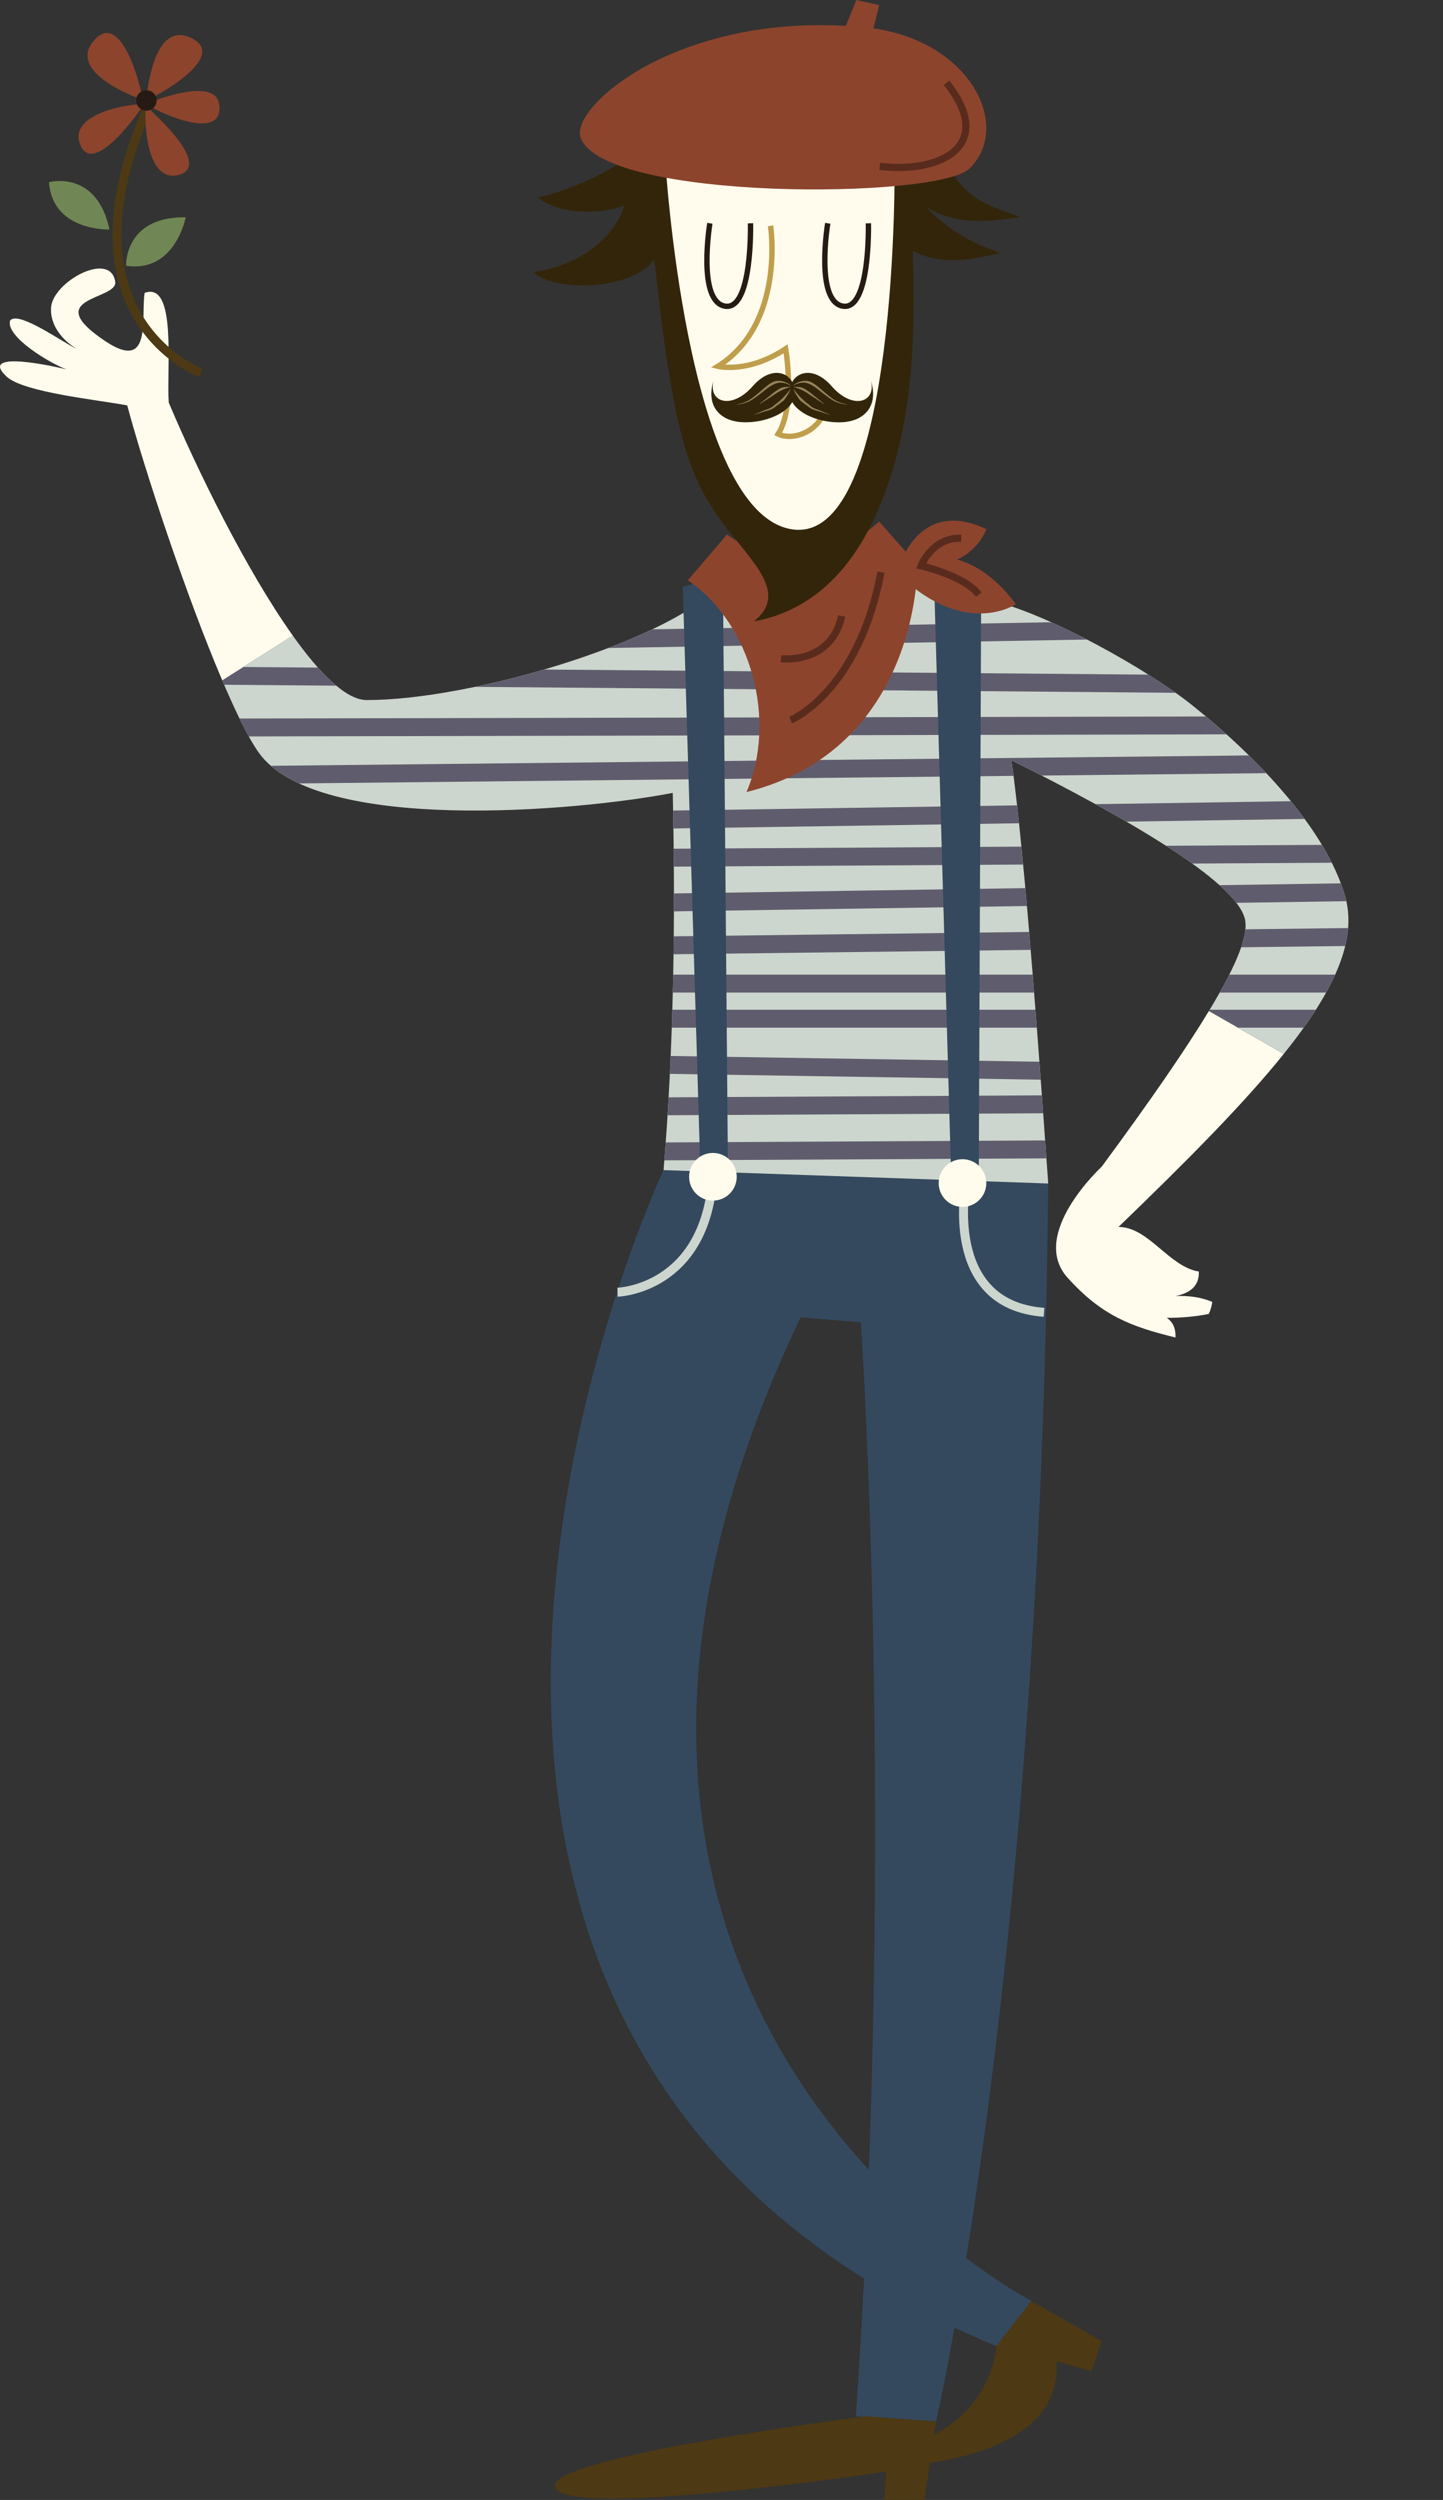 <!-- Generator: Adobe Illustrator 22.1.0, SVG Export Plug-In  -->
<svg version="1.1"
	 xmlns="http://www.w3.org/2000/svg" xmlns:xlink="http://www.w3.org/1999/xlink" xmlns:a="http://ns.adobe.com/AdobeSVGViewerExtensions/3.0/"
	 x="0px" y="0px" width="40.239px" height="69.693px" viewBox="0 0 40.239 69.693"
	 style="enable-background:new 0 0 40.239 69.693;" xml:space="preserve">
<rect x="0" y="0" width="40.239" height="69.693" fill="#333333" stroke="none"/>
<style type="text/css">
	.st0{clip-path:url(#SVGID_2_);}
	.st1{fill:none;stroke:#5F5D6D;stroke-width:0.5;stroke-miterlimit:10;}
	.st2{fill:#FFFCED;}
	.st3{fill:#34495E;}
	.st4{fill:#8C442D;}
	.st5{fill:none;stroke:#592B1D;stroke-width:0.2;stroke-miterlimit:10;}
	.st6{fill:#33250A;}
	.st7{fill:none;stroke:#261B14;stroke-width:0.15;stroke-miterlimit:10;}
	.st8{fill:none;stroke:#BF9E4C;stroke-width:0.15;stroke-miterlimit:10;}
	.st9{fill:#4D3913;}
	.st10{fill:none;stroke:#4D3913;stroke-width:0.25;stroke-miterlimit:10;}
	.st11{fill:#261B14;}
	.st12{fill:#708755;}
	.st13{fill:none;stroke:#CDD6CE;stroke-width:0.25;stroke-miterlimit:10;}
	.st14{fill:#96835A;}
	.st15{clip-path:url(#SVGID_4_);}
</style>
<defs>
</defs>
<g>
	<g>
		<g>
			<defs>
				<path id="SVGID_1_" d="M37.506,24.972c-0.533-1.838-2.4-3.824-4.267-5.317c-1.271-1.015-3.94-2.491-5.502-2.891
					c-2.446-0.625-5.524-0.655-5.503-0.559l-2.238,0.186c-1.516,1.516-6.836,3.125-9.77,3.125c-0.57,0-1.304-0.73-2.062-1.798
					l-1.967,1.248c0.378,0.888,0.733,1.617,1.021,2.019c1.618,2.265,8.848,1.637,11.542,1.119c0.08,3.548,0.024,7.159-0.256,10.516
					c1.196,0.507,7.647,1.119,10.726,0.372c-0.187-2.611-0.635-9.101-1.026-11.798c3.219,1.608,6.226,3.358,6.506,4.407
					c0.115,0.431-0.183,1.234-1,2.586l2.089,1.194C37.218,27.612,37.861,26.192,37.506,24.972z"/>
			</defs>
			<use xlink:href="#SVGID_1_"  style="overflow:visible;fill:#CDD6CE;"/>
			<clipPath id="SVGID_2_">
				<use xlink:href="#SVGID_1_"  style="overflow:visible;"/>
			</clipPath>
			<g class="st0">
				<line class="st1" x1="15.752" y1="17.837" x2="31.56" y2="17.557"/>
				<line class="st1" x1="3.51" y1="18.816" x2="36.597" y2="19.096"/>
				<line class="st1" x1="6.099" y1="21.614" x2="39.115" y2="21.264"/>
				<line class="st1" x1="7.709" y1="23.013" x2="40.164" y2="22.523"/>
				<line class="st1" x1="16.731" y1="23.922" x2="40.164" y2="23.783"/>
				<line class="st1" x1="17.151" y1="25.182" x2="40.235" y2="24.832"/>
				<line class="st1" x1="17.291" y1="26.371" x2="40.164" y2="26.09"/>
				<line class="st1" x1="17.85" y1="27.42" x2="39.884" y2="27.42"/>
				<line class="st1" x1="16.871" y1="28.399" x2="38.905" y2="28.399"/>
				<line class="st1" x1="16.801" y1="29.658" x2="30.162" y2="29.867"/>
				<line class="st1" x1="17.43" y1="30.847" x2="30.72" y2="30.777"/>
				<line class="st1" x1="16.941" y1="32.106" x2="30.232" y2="32.037"/>
				<line class="st1" x1="4.701" y1="20.285" x2="37.367" y2="20.215"/>
			</g>
		</g>
		<path class="st2" d="M4.705,11.221c-0.066-0.966,0.232-3.38-0.671-3.057C3.923,8.826,4.26,10.391,2.946,9.517
			c-1.879-1.25,0.347-1.145,0.267-1.663c-0.134-0.878-1.739,0-1.789,0.718C1.392,9.044,1.713,9.471,2.139,9.725
			C1.795,9.579,0.497,8.633,0.28,8.94c-0.118,0.453,1.106,1.183,1.576,1.359c-0.754-0.185-2.411-0.481-1.668,0.203
			c0.481,0.441,2.572,0.648,3.36,0.8c0.483,1.801,1.646,5.311,2.649,7.664l1.967-1.248C6.869,15.899,5.495,13.097,4.705,11.221z"/>
		<path class="st2" d="M35.798,29.381l-2.089-1.194c-0.643,1.063-1.602,2.459-2.988,4.338c0,0-2.043,1.881-0.951,3.094
			c0.958,1.065,1.777,1.365,3.009,1.667c0.011-0.275-0.086-0.442-0.244-0.548c0.393-0.001,0.786-0.029,1.172-0.109
			c0.058-0.121,0.08-0.221,0.099-0.335c-0.358-0.148-0.686-0.173-1.019-0.164c0.369-0.077,0.661-0.259,0.643-0.682
			c-0.836-0.136-1.401-1.244-2.24-1.244C33.124,32.339,34.695,30.755,35.798,29.381z"/>
	</g>
	<polygon class="st3" points="19.529,32.597 19.04,16.368 20.158,16.018 20.299,32.597 	"/>
	<polygon class="st3" points="26.524,32.806 26.034,15.738 27.363,15.949 27.294,32.806 	"/>
	<g>
		<path class="st4" d="M20.275,14.898c0,0,1.967,1.633,4.242-0.357l1.066,1.209c0,0,0.072,5.121-4.766,6.331
			c0.854-1.992,0.143-4.695-1.637-5.904L20.275,14.898z"/>
		<path class="st4" d="M25.158,15.608c0,0,0.568-1.708,2.348-0.854C27.506,14.753,27.008,16.176,25.158,15.608z"/>
		<path class="st4" d="M24.91,15.865c0,0,1.761-1.242,3.419,0.979C28.329,16.844,26.833,17.858,24.91,15.865z"/>
		<path class="st5" d="M22.047,20.075c0,0,1.89-0.77,2.519-4.126"/>
		<path class="st5" d="M21.777,18.364c0,0,1.397,0.174,1.694-1.192"/>
		<path class="st5" d="M27.294,16.578c-0.385-0.525-1.609-0.804-1.609-0.804s0.315-0.804,1.12-0.769"/>
	</g>
	<path class="st6" d="M25.087,3.201c0.462,0.586,1.127,1.184,1.624,1.835c0.454,0.594,0.979,0.734,1.741,1.018
		c-1.182,0.171-1.846,0.171-2.613-0.276c0.544,0.6,1.285,1.014,2.053,1.272c-0.901,0.225-1.675,0.337-2.44-0.056
		c0.058,1.977,0.049,3.987-0.513,5.946c-0.812,2.845-2.274,4.087-3.917,4.383c0.996-0.783-0.086-1.692-0.839-2.705
		c-1.009-1.356-1.407-2.514-1.937-7.38c-0.639,0.866-2.797,0.91-3.367,0.348c1.061-0.138,2.195-0.799,2.529-1.852
		c-0.697,0.259-1.806,0.25-2.412-0.23c0.881-0.171,3.59-1.245,2.835-2.162L25.087,3.201z"/>
	<path class="st2" d="M18.542,4.34c0,0,0.568,9.992,3.557,10.418c2.988,0.427,2.847-10.276,2.847-10.276L18.542,4.34z"/>
	<path class="st7" d="M19.795,6.225c0,0-0.357,2.169,0.418,2.309c0.775,0.14,0.715-2.309,0.715-2.309"/>
	<path class="st7" d="M23.082,6.225c0,0-0.357,2.169,0.418,2.309c0.775,0.14,0.716-2.309,0.716-2.309"/>
	<path class="st8" d="M21.487,6.295c0,0,0.421,2.728-1.469,3.917c0,0,0.84,0.21,1.89-0.489c0,0,0.279,1.609-0.209,2.377
		c0.418,0.211,1.397-0.069,1.397-1.188"/>
	<path class="st3" d="M18.504,32.62c0,0-11.425,24.249,9.28,32.783l0.979-1.259c0,0-15.67-8.114-6.437-27.42l1.679,0.139
		c0,0,0.98,14.271-0.139,30.499l2.237,0.14c0,0,2.938-12.731,3.125-34.509L18.504,32.62z"/>
	<path class="st9" d="M24.146,67.361c0,0-8.814,1.119-8.675,1.959c0.141,0.839,7.415-0.14,9.234-0.42l-0.047,0.793h1.12l0.325-2.192
		L24.146,67.361z"/>
	<path class="st9" d="M27.784,65.403c0,0-0.144,2.731-3.638,2.938c-1.586,0.093,0.559,0.419,0.559,0.419s4.942,0,4.756-2.937
		l0.979,0.28l0.279-0.839l-1.957-1.119L27.784,65.403z"/>
	<g>
		<path class="st10" d="M5.598,10.394c0,0-4.099-1.524-1.44-7.47"/>
		<path class="st4" d="M3.983,2.784c0,0-2.099-0.7-1.399-1.609C3.284,0.266,3.843,2.015,3.983,2.784z"/>
		<path class="st4" d="M4.082,2.8c0,0,0.14-2.206,1.197-1.764C6.338,1.48,4.79,2.468,4.082,2.8z"/>
		<path class="st4" d="M4.067,2.899c0,0,2.188-0.938,2.049,0.2C6.034,3.777,4.738,3.303,4.067,2.899z"/>
		<path class="st4" d="M4.031,2.893c0,0-1.377,2.06-1.783,1.169C1.888,3.273,3.249,2.927,4.031,2.893z"/>
		<path class="st4" d="M4.066,2.957c0,0,1.882,1.612,0.949,1.909C4.187,5.129,4.008,3.736,4.066,2.957z"/>
		<path class="st11" d="M4.368,2.8c0,0.159-0.128,0.287-0.286,0.287c-0.158,0-0.286-0.128-0.286-0.287
			c0-0.157,0.128-0.285,0.286-0.285C4.24,2.515,4.368,2.643,4.368,2.8z"/>
		<path class="st12" d="M3.053,6.398c0,0-1.585,0.061-1.688-1.318C1.365,5.08,2.692,4.714,3.053,6.398z"/>
		<path class="st12" d="M5.179,6.058c0,0-0.296,1.559-1.663,1.351C3.516,7.409,3.458,6.033,5.179,6.058z"/>
	</g>
	<path class="st13" d="M26.943,32.946c0,0-0.699,3.428,2.17,3.638"/>
	<path class="st13" d="M17.22,36.024c0,0,2.448-0.071,2.658-3.218"/>
	<path class="st2" d="M27.504,32.981c0,0.367-0.297,0.664-0.665,0.664c-0.367,0-0.663-0.297-0.663-0.664
		c0-0.367,0.296-0.665,0.663-0.665C27.207,32.316,27.504,32.614,27.504,32.981z"/>
	<path class="st2" d="M20.544,32.806c0,0.367-0.298,0.664-0.665,0.664c-0.366,0-0.663-0.297-0.663-0.664
		c0-0.367,0.297-0.665,0.663-0.665C20.246,32.141,20.544,32.439,20.544,32.806z"/>
	<g>
		<path class="st4" d="M16.193,3.845c-0.328-0.859,2.79-3.586,7.926-3.083c2.912,0.285,4.137,2.749,2.912,3.94
			C26.15,5.557,16.871,5.615,16.193,3.845z"/>
		<polygon class="st4" points="23.308,1.422 23.878,0 24.517,0.142 24.161,1.566 		"/>
		<path class="st5" d="M24.531,4.637c1.697,0.203,3.262-0.574,1.863-2.329"/>
	</g>
	<g>
		<g>
			<path class="st6" d="M22.107,10.679c-0.152-0.333-0.644-0.454-1.12,0.09c-0.58,0.662-1.242,0.454-1.09-0.152
				c-0.213,0.666,0.15,1.103,0.757,1.15C21.41,11.829,22.426,11.382,22.107,10.679z"/>
			<path class="st6" d="M22.077,10.679c0.151-0.333,0.644-0.453,1.118,0.091c0.58,0.662,1.242,0.454,1.092-0.151
				c0.211,0.665-0.152,1.102-0.758,1.149C22.771,11.83,21.758,11.381,22.077,10.679z"/>
		</g>
		<g>
			<g>
				<g>
					<path class="st14" d="M22.117,10.747c0,0,0.077-0.082,0.242-0.121c0.08-0.017,0.188-0.019,0.281,0.037
						c0.098,0.051,0.174,0.122,0.257,0.19c0.162,0.141,0.32,0.282,0.466,0.346c0.146,0.063,0.255,0.071,0.255,0.071l-0.001,0.007
						c0,0-0.109-0.001-0.264-0.055c-0.154-0.055-0.325-0.195-0.49-0.325c-0.168-0.138-0.339-0.25-0.498-0.228
						c-0.155,0.014-0.244,0.083-0.244,0.083L22.117,10.747z"/>
				</g>
			</g>
			<g>
				<g>
					<path class="st14" d="M22.131,10.792c0,0,0.061-0.014,0.158-0.001c0.1,0.002,0.21,0.088,0.307,0.157
						c0.193,0.155,0.387,0.31,0.387,0.31l-0.004,0.006c0,0-0.207-0.135-0.413-0.269c-0.2-0.146-0.427-0.211-0.435-0.197V10.792z"/>
				</g>
			</g>
			<g>
				<g>
					<path class="st14" d="M22.133,10.851c0,0,0.183,0.26,0.436,0.436c0.108,0.119,0.276,0.134,0.378,0.192
						c0.108,0.045,0.182,0.075,0.182,0.075l-0.001,0.007c0,0-0.076-0.023-0.188-0.059c-0.108-0.048-0.282-0.056-0.401-0.169
						c-0.065-0.047-0.13-0.095-0.191-0.14c-0.062-0.044-0.092-0.115-0.127-0.163c-0.07-0.098-0.088-0.177-0.092-0.175L22.133,10.851
						z"/>
				</g>
			</g>
			<g>
				<g>
					<path class="st14" d="M22.049,10.753c0,0-0.09-0.069-0.244-0.083c-0.159-0.022-0.332,0.088-0.498,0.226
						c-0.166,0.13-0.336,0.271-0.491,0.325c-0.154,0.055-0.263,0.055-0.263,0.055l-0.001-0.007c0,0,0.108-0.008,0.254-0.071
						c0.146-0.064,0.304-0.206,0.466-0.346c0.083-0.068,0.159-0.14,0.257-0.19c0.094-0.055,0.202-0.052,0.282-0.035
						c0.164,0.039,0.242,0.121,0.242,0.121L22.049,10.753z"/>
				</g>
			</g>
			<g>
				<g>
					<path class="st14" d="M22.039,10.799c-0.009-0.014-0.234,0.049-0.437,0.196c-0.206,0.134-0.414,0.268-0.414,0.268l-0.004-0.006
						c0,0,0.194-0.155,0.39-0.31c0.095-0.069,0.205-0.155,0.307-0.157c0.098-0.013,0.158,0.001,0.158,0.001V10.799z"/>
				</g>
			</g>
			<g>
				<g>
					<path class="st14" d="M22.042,10.854c-0.003-0.001-0.021,0.077-0.092,0.175c-0.035,0.048-0.066,0.119-0.128,0.163
						c-0.061,0.045-0.127,0.092-0.191,0.14c-0.12,0.114-0.295,0.122-0.402,0.169c-0.113,0.035-0.189,0.059-0.189,0.059v-0.007
						c0,0,0.072-0.03,0.182-0.075c0.101-0.058,0.27-0.073,0.379-0.191c0.254-0.176,0.436-0.436,0.436-0.436L22.042,10.854z"/>
				</g>
			</g>
		</g>
	</g>
</g>
</svg>